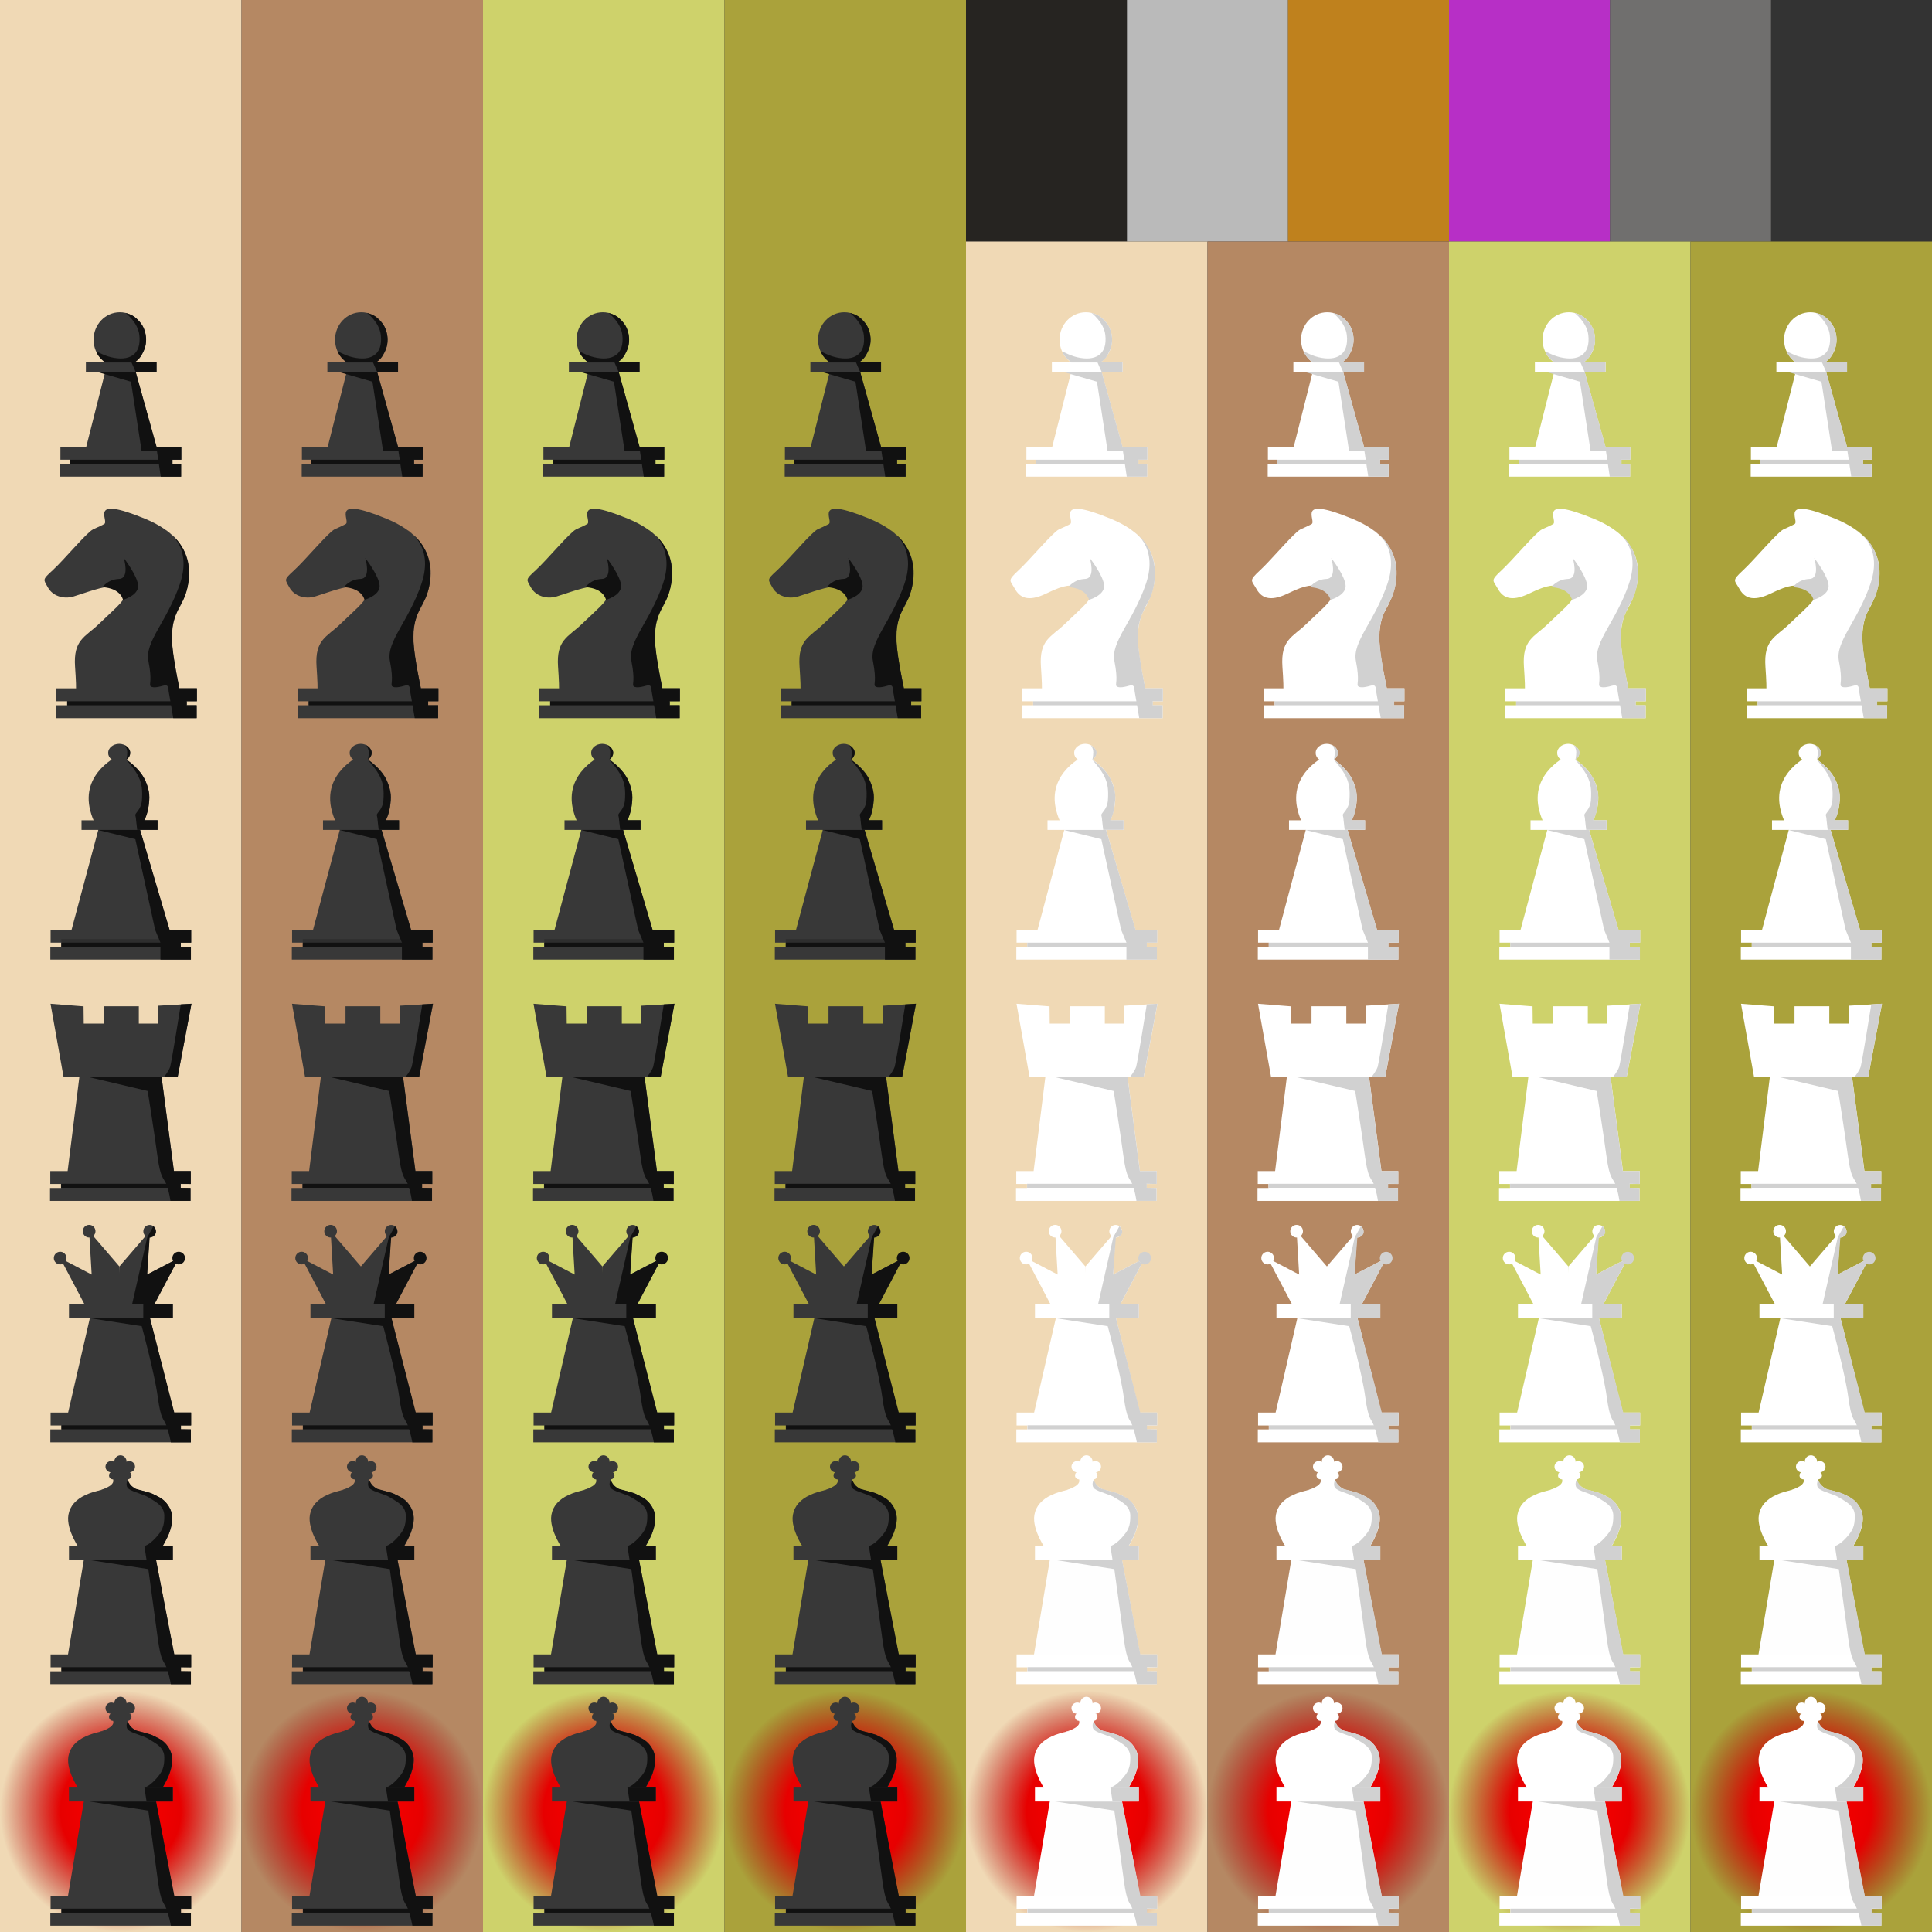 <svg xmlns:ns0="http://www.w3.org/2000/svg" xmlns="http://www.w3.org/2000/svg" version="1.1" xmlns:xlink="http://www.w3.org/1999/xlink" viewBox="0 0 30480 30480"><rect x="0" y="0" width="30480" height="30480" fill="#333333" stroke="none"/><defs><g id="white-pawn"><ns0:g fill="#fff"><ns0:path d="M953 3239h1907v204H953z" /><ns0:path d="M1099 3386h1621v153H1099z" /><ns0:path d="M950 3506h1907v204H950z" /></ns0:g><ns0:path d="M1099 3443h1621v63H1099z" fill="#d1d1d1" /><ns0:g fill="#fff"><ns0:path d="M1659 2059l296-4 1 1282-618-9z" /><ns0:path d="M2140 2059l-264-4v1282l617-9z" /><ns0:path d="M1355 1907h1115v158H1355z" /><ns0:ellipse cx="1890" cy="1549" rx="414" ry="433" /></ns0:g><ns0:g fill="#d1d1d1"><ns0:path d="M1980 1126s195 147 218 349c36 315-162 418-446 351-143-34-244-110-231-82 0 0 21 51 59 90 37 39 82 75 82 75h457s74-41 114-117c40-77 72-137 72-244s-41-199-68-237-56-71-105-114c-48-44-152-71-152-71z" /><ns0:path d="M2074 1907l69 158h326v-158zm-516 158h585l346 1242h-255l-168-1095z" /><ns0:path d="M2466 3239l70 471h321v-204h-137v-63h140v-204z" /></ns0:g></g><g id="white-knight"><ns0:g fill="#fff"><ns0:path d="M828 1378c-183 169-132 155-60 286s195 227 503 77 390-133 517-103 159 91 167 157-186 227-400 433c-214 205-402 243-373 671 30 428 19 525-42 592s1074 263 1221 196c147-68 543-55 465-460-78-406-208-900-10-1238s398-1042-527-1423-558 35-648 83c-90 47-121 57-175 83-98 47-463 485-639 647z" /><ns0:path d="M890 3239h2217v204H890z" /><ns0:path d="M1059 3386h1885v153H1059z" /><ns0:path d="M886 3506h2217v204H886z" /></ns0:g><ns0:g fill="#d1d1d1"><ns0:path d="M1615 1644s85-124 262-131c176-7 75-331 75-331s227 293 227 444-239 217-239 217-30-182-324-200zm1004-900s425 238 221 842-560 915-498 1226 9 364 31 391 93 27 195-4 84 44 93 89c9 44 72 421 72 421h369v-204h-159v-63h163v-204h-277s-95-448-116-728 58-454 170-653c111-200 231-777-265-1113z" /><ns0:path d="M1060 3443h1885v63H1060z" /></ns0:g></g><g id="white-bishop"><ns0:g fill="#fff"><ns0:path d="M1870 482s621 269 458 883-570 260-570 260l113-1142zM798 3238h2217v204H798z" /><ns0:path d="M967 3385h1885v153H967z" /><ns0:path d="M794 3505h2217v204H794zm786-1952h598l501 1704H1124z" /><ns0:path d="M1286 1511h1200v152H1286z" /><ns0:path d="M1885 483s-623 269-459 883 572 260 572 260L1885 484z" /><ns0:ellipse cx="1880" cy="448" rx="174" ry="143" /></ns0:g><ns0:g fill="#d1d1d1"><ns0:path d="M1970 325s38 51 38 113c0 61-14 118-14 118s162-115-24-231zM967 3442h1885v63H967zM1994 556s221 144 300 333 66 259 50 397-68 224-68 224h209v152h-321l-17-152s-2-42-12-77c-10-36 93-85 104-240 10-155 1-253-53-368-53-116-194-269-194-269z" /><ns0:path d="M1541 1663h669l465 1575h341v204h-164v63h160v204h-481v-267l-84-204-312-1429z" /></ns0:g></g><g id="white-rook"><ns0:g fill="#fff"><ns0:path d="M1259 1694l1283 4 209 1590-1688-23z" /><ns0:path d="M1002 1747h1802l217-1151-524 31v282h-307V636h-549v273h-320l-3-272-521-41zM793 3235h2217v204H793z" /><ns0:path d="M962 3382h1885v153H962z" /><ns0:path d="M789 3502h2217v204H789z" /></ns0:g><ns0:g fill="#d1d1d1"><ns0:path d="M2852 606s-146 919-168 986-94 155-94 155h213l217-1151-169 10zM1386 1747h1162l195 1488h266v204l-161-3v63l157 3v204h-316s-24-171-67-269c-42-99-90-78-139-445-49-368-153-1020-153-1020l-945-223z" /><ns0:path d="M964 3436h1885v63H964z" /></ns0:g></g><g id="white-queen"><ns0:g fill="#fff"><ns0:path d="M1445 1626l892 4 419 1658-1688-24z" /><ns0:path d="M798 3235h2217v204H798z" /><ns0:path d="M967 3382h1885v153H967z" /><ns0:path d="M794 3501h2217v204H794z" /></ns0:g><ns0:path d="M1401 1745h965l383 1489h266v204h-161v60l157 3v204h-316s-26-149-71-267c-45-117-85-80-135-448-49-368-253-1117-253-1117l-836-129z" fill="#d1d1d1" /><ns0:path d="M970 3436h1884v63H970z" fill="#d1d1d1" /><ns0:g fill="#fff"><ns0:path d="M1088 1526h1638v220H1088z" /><ns0:path d="M1352 1563L949 798l497 260-40-684 478 557 32 632z" /><ns0:path d="M2416 1563l403-764-498 259 40-683-478 556-18 632z" /><ns0:circle cx="949" cy="798" r="100" /><ns0:circle cx="1406" cy="374" r="100" /><ns0:circle cx="2361" cy="375" r="100" /></ns0:g><ns0:g fill="#d1d1d1"><ns0:circle cx="2819" cy="799" r="100" /><ns0:path d="M2421 295l-97 173-240 1058h351l337-639-42-42-409 213 43-584s182-32 57-180zm-161 1231v219h466v-219z" /></ns0:g></g><g id="white-king"><ns0:path d="M1342 1632l1098 9 316 1653-1688-24z" fill="#fefefe" /><ns0:g fill="#fff"><ns0:path d="M798 3241h2217v204H798z" /><ns0:path d="M967 3387h1885v153H967z" /><ns0:path d="M794 3507h2217v204H794z" /></ns0:g><ns0:path d="M1401 1751h1061l288 1489h266v204l-161-3v63l157 3v204h-316s-26-149-71-267c-45-117-85-80-135-448-49-368-150-1101-150-1101l-939-145z" fill="#d1d1d1" /><ns0:path d="M970 3442h1884v63H970z" fill="#d1d1d1" /><ns0:g fill="#fff"><ns0:path d="M1088 1531h1638v220H1088z" /><ns0:path d="M1278 1611s-241-328-199-572c50-285 382-408 875-435 148-8 98 1007 98 1007z" /><ns0:path d="M2515 1611s241-328 199-572c-50-285-382-408-875-435-148-8-98 1007-98 1007z" /><ns0:path d="M1560 655s253-63 226-169 114-19 114-19l10 146-350 43z" /><ns0:path d="M2172 647s-154-75-159-161-114-19-114-19l-10 147 282 34z" /><ns0:ellipse cx="1755" cy="279" rx="91" ry="89" /><ns0:ellipse cx="1784" cy="417" rx="64" ry="62" /><ns0:ellipse cx="2039" cy="279" rx="91" ry="89" /><ns0:ellipse cx="2010" cy="417" rx="64" ry="62" /><ns0:ellipse cx="1900" cy="200" rx="97" ry="101" /><ns0:path d="M1836 526l-81-247 145-79 139 79-75 251z" /></ns0:g><ns0:path d="M2014 486s-49 94 18 144c66 50 231 81 319 139 89 58 240 120 241 284 2 164-33 236-139 351-107 116-175 126-175 126h288s87-152 110-226 52-167 36-267-90-225-206-280c-116-56-86-51-170-75-83-24-94-26-103-28s-95-27-95-27-45-25-70-51-55-91-55-91zm264 1045l34 220h414v-220z" fill="#d1d1d1" /></g><g id="black-pawn"><ns0:g fill="#383838"><ns0:path d="M953 3239h1907v204H953z" /><ns0:path d="M1099 3386h1621v153H1099z" /><ns0:path d="M950 3506h1907v204H950z" /></ns0:g><ns0:path d="M1099 3443h1621v63H1099z" fill="#111" /><ns0:g fill="#383838"><ns0:path d="M1659 2059l296-4 1 1282-618-9z" /><ns0:path d="M2140 2059l-264-4v1282l617-9z" /><ns0:path d="M1355 1907h1115v158H1355z" /><ns0:ellipse cx="1890" cy="1549" rx="414" ry="433" /></ns0:g><ns0:g fill="#111"><ns0:path d="M1980 1126s195 147 218 349c36 315-162 418-446 351-143-34-244-110-231-82 0 0 21 51 59 90 37 39 82 75 82 75h457s74-41 114-117c40-77 72-137 72-244s-41-199-68-237-56-71-105-114c-48-44-152-71-152-71z" /><ns0:path d="M2074 1907l69 158h326v-158zm-516 158h585l346 1242h-255l-168-1095z" /><ns0:path d="M2466 3239l70 471h321v-204h-137v-63h140v-204z" /></ns0:g></g><g id="black-knight"><ns0:g fill="#383838"><ns0:path d="M829 1378c-165 151-145 140-72 271 72 131 241 188 400 142 158-46 506-183 633-154 127 30 159 91 167 157s-186 227-400 433c-214 205-402 243-373 671 30 428 19 525-42 592s1074 263 1221 196c147-68 543-55 465-460-78-406-208-900-10-1238s398-1042-527-1423-558 35-648 83c-90 47-121 57-175 83-98 47-462 486-639 647z" /><ns0:path d="M890 3239h2217v204H890z" /><ns0:path d="M1059 3386h1885v153H1059z" /><ns0:path d="M886 3506h2217v204H886z" /></ns0:g><ns0:g fill="#111"><ns0:path d="M1615 1644s85-124 262-131c176-7 75-331 75-331s227 293 227 444-239 217-239 217-30-182-324-200zm1004-900s425 238 221 842-560 915-498 1226 9 364 31 391 93 27 195-4 84 44 93 89c9 44 72 421 72 421h369v-204h-159v-63h163v-204h-277s-95-448-116-728 58-454 170-653c111-200 231-777-265-1113z" /><ns0:path d="M1060 3443h1885v63H1060z" /></ns0:g></g><g id="black-bishop"><ns0:path d="M1870 482s621 269 458 883-570 260-570 260l113-1142zM798 3238h2217v204H798z" fill="#383838" /><ns0:path d="M967 3385h1885v153H967z" fill="#2e2e2e" /><ns0:g fill="#383838"><ns0:path d="M794 3505h2217v204H794zm786-1952h598l501 1704H1124z" /><ns0:path d="M1286 1511h1200v152H1286z" /><ns0:path d="M1885 483s-623 269-459 883 572 260 572 260L1885 484z" /><ns0:ellipse cx="1880" cy="448" rx="174" ry="143" /></ns0:g><ns0:g fill="#111"><ns0:path d="M1965 323s43 54 43 115-14 118-14 118 153-118-29-233zM967 3442h1885v63H967zM1994 556s221 144 300 333 66 259 50 397-68 224-68 224h209v152h-321l-17-152s-2-42-12-77c-10-36 93-85 104-240 10-155 1-253-53-368-53-116-194-269-194-269z" /><ns0:path d="M1541 1663h669l465 1575h341v204h-164v63h160v204h-481v-267l-84-204-312-1429z" /></ns0:g></g><g id="black-rook"><ns0:g fill="#383838"><ns0:path d="M1259 1694l1283 4 209 1590-1688-22z" /><ns0:path d="M1002 1747h1802l217-1151-524 31v282h-307V636h-549v273h-320l-3-272-521-41zM793 3235h2217v204H793z" /><ns0:path d="M962 3382h1885v153H962z" /><ns0:path d="M789 3502h2217v204H789z" /></ns0:g><ns0:g fill="#111"><ns0:path d="M2852 606s-146 919-168 986-94 155-94 155h213l217-1151-169 10zM1386 1747h1162l195 1488h266v204l-161-3v63l157 3v204h-316s-24-171-67-269c-42-99-90-78-139-445-49-368-153-1020-153-1020l-945-223z" /><ns0:path d="M964 3436h1885v63H964z" /></ns0:g></g><g id="black-queen"><ns0:g fill="#383838"><ns0:path d="M1445 1626l892 4 419 1658-1688-24z" /><ns0:path d="M798 3235h2217v204H798z" /><ns0:path d="M967 3382h1885v153H967z" /><ns0:path d="M794 3501h2217v204H794z" /></ns0:g><ns0:path d="M1401 1745h965l383 1489h266v204h-161v60l157 3v204h-316s-26-149-71-267c-45-117-85-80-135-448-49-368-253-1117-253-1117l-836-129z" fill="#111" /><ns0:path d="M970 3436h1884v63H970z" fill="#111" /><ns0:g fill="#383838"><ns0:path d="M1088 1526h1638v220H1088z" /><ns0:path d="M1352 1563L949 798l497 260-40-684 478 557 32 632z" /><ns0:path d="M2416 1563l403-765-498 260 40-683-478 556-18 632z" /><ns0:circle cx="949" cy="798" r="100" /><ns0:circle cx="1406" cy="374" r="100" /><ns0:circle cx="2361" cy="375" r="100" /></ns0:g><ns0:g fill="#111"><ns0:circle cx="2819" cy="798" r="100" /><ns0:path d="M2421 295l-97 173-240 1058h351l337-639-42-42-409 213 40-584s173-34 60-180zm-161 1231v219h466v-219z" /></ns0:g></g><g id="black-king"><ns0:g fill="#383838"><ns0:path d="M1342 1632l1098 9 316 1653-1688-24z" /><ns0:path d="M798 3241h2217v204H798z" /><ns0:path d="M967 3388h1885v153H967z" /><ns0:path d="M794 3507h2217v204H794z" /></ns0:g><ns0:path d="M1401 1751h1061l288 1489h266v204l-161-3v63l157 3v204h-316s-26-149-71-267c-45-117-85-80-135-448-49-368-150-1101-150-1101l-939-145z" fill="#111" /><ns0:path d="M970 3442h1884v63H970z" fill="#111" /><ns0:g fill="#383838"><ns0:path d="M1088 1531h1638v220H1088z" /><ns0:path d="M1278 1611s-241-328-199-572c50-285 382-408 875-435 148-8 98 1007 98 1007z" /><ns0:path d="M2515 1611s241-328 199-572c-50-285-382-408-875-435-148-8-98 1007-98 1007z" /><ns0:path d="M1560 655s253-63 226-169 114-19 114-19l10 146-350 43z" /><ns0:path d="M2172 647s-154-75-158-161c-5-86-114-19-114-19l-10 147 282 34z" /><ns0:ellipse cx="1755" cy="279" rx="91" ry="89" /><ns0:ellipse cx="1784" cy="417" rx="64" ry="62" /><ns0:ellipse cx="2039" cy="279" rx="91" ry="89" /><ns0:ellipse cx="2010" cy="417" rx="64" ry="62" /><ns0:ellipse cx="1900" cy="200" rx="97" ry="101" /><ns0:path d="M1836 526l-81-247 145-79 139 79-75 251z" /></ns0:g><ns0:path d="M2014 486s-49 94 18 144c66 50 231 81 319 139 89 58 240 120 241 284 2 164-33 236-139 351-107 116-175 126-175 126h288s87-152 110-226 52-167 36-267-90-225-206-280c-116-56-86-51-170-75-83-24-94-26-103-28s-95-27-95-27-45-25-70-51-55-91-55-91zm264 1045l34 220h414v-220z" fill="#111" /></g><radialGradient id="check_gradient"><stop offset="0%" stop-color="#ff0000" stop-opacity="1.0" /><stop offset="50%" stop-color="#e70000" stop-opacity="1.0" /><stop offset="100%" stop-color="#9e0000" stop-opacity="0.0" /></radialGradient></defs><rect x="15240" y="0" width="2540" height="3810" stroke="none" fill="#262421" /><rect x="17780" y="0" width="2540" height="3810" stroke="none" fill="#bababa" /><rect x="20320" y="0" width="2540" height="3810" stroke="none" fill="#bf811d" /><rect x="22860" y="0" width="2540" height="3810" stroke="none" fill="#b72fc6" /><rect x="25400" y="0" width="2540" height="3810" stroke="none" fill="#706f6e" /><rect x="0" y="0" width="3810" height="30480" stroke="none" fill="#f0d9b5" /><use xlink:href="#black-pawn" transform="translate(0, 3810)" /><use xlink:href="#black-knight" transform="translate(0, 7620)" /><use xlink:href="#black-bishop" transform="translate(0, 11430)" /><use xlink:href="#black-rook" transform="translate(0, 15240)" /><use xlink:href="#black-queen" transform="translate(0, 19050)" /><use xlink:href="#black-king" transform="translate(0, 22860)" /><rect x="0" y="26670" width="3810" height="3810" fill="url(#check_gradient)" /><use xlink:href="#black-king" transform="translate(0, 26670)" /><rect x="3810" y="0" width="3810" height="30480" stroke="none" fill="#b58863" /><use xlink:href="#black-pawn" transform="translate(3810, 3810)" /><use xlink:href="#black-knight" transform="translate(3810, 7620)" /><use xlink:href="#black-bishop" transform="translate(3810, 11430)" /><use xlink:href="#black-rook" transform="translate(3810, 15240)" /><use xlink:href="#black-queen" transform="translate(3810, 19050)" /><use xlink:href="#black-king" transform="translate(3810, 22860)" /><rect x="3810" y="26670" width="3810" height="3810" fill="url(#check_gradient)" /><use xlink:href="#black-king" transform="translate(3810, 26670)" /><rect x="7620" y="0" width="3810" height="30480" stroke="none" fill="#ced26b" /><use xlink:href="#black-pawn" transform="translate(7620, 3810)" /><use xlink:href="#black-knight" transform="translate(7620, 7620)" /><use xlink:href="#black-bishop" transform="translate(7620, 11430)" /><use xlink:href="#black-rook" transform="translate(7620, 15240)" /><use xlink:href="#black-queen" transform="translate(7620, 19050)" /><use xlink:href="#black-king" transform="translate(7620, 22860)" /><rect x="7620" y="26670" width="3810" height="3810" fill="url(#check_gradient)" /><use xlink:href="#black-king" transform="translate(7620, 26670)" /><rect x="11430" y="0" width="3810" height="30480" stroke="none" fill="#aaa23b" /><use xlink:href="#black-pawn" transform="translate(11430, 3810)" /><use xlink:href="#black-knight" transform="translate(11430, 7620)" /><use xlink:href="#black-bishop" transform="translate(11430, 11430)" /><use xlink:href="#black-rook" transform="translate(11430, 15240)" /><use xlink:href="#black-queen" transform="translate(11430, 19050)" /><use xlink:href="#black-king" transform="translate(11430, 22860)" /><rect x="11430" y="26670" width="3810" height="3810" fill="url(#check_gradient)" /><use xlink:href="#black-king" transform="translate(11430, 26670)" /><rect x="15240" y="3810" width="3810" height="26670" stroke="none" fill="#f0d9b5" /><use xlink:href="#white-pawn" transform="translate(15240, 3810)" /><use xlink:href="#white-knight" transform="translate(15240, 7620)" /><use xlink:href="#white-bishop" transform="translate(15240, 11430)" /><use xlink:href="#white-rook" transform="translate(15240, 15240)" /><use xlink:href="#white-queen" transform="translate(15240, 19050)" /><use xlink:href="#white-king" transform="translate(15240, 22860)" /><rect x="15240" y="26670" width="3810" height="3810" fill="url(#check_gradient)" /><use xlink:href="#white-king" transform="translate(15240, 26670)" /><rect x="19050" y="3810" width="3810" height="26670" stroke="none" fill="#b58863" /><use xlink:href="#white-pawn" transform="translate(19050, 3810)" /><use xlink:href="#white-knight" transform="translate(19050, 7620)" /><use xlink:href="#white-bishop" transform="translate(19050, 11430)" /><use xlink:href="#white-rook" transform="translate(19050, 15240)" /><use xlink:href="#white-queen" transform="translate(19050, 19050)" /><use xlink:href="#white-king" transform="translate(19050, 22860)" /><rect x="19050" y="26670" width="3810" height="3810" fill="url(#check_gradient)" /><use xlink:href="#white-king" transform="translate(19050, 26670)" /><rect x="22860" y="3810" width="3810" height="26670" stroke="none" fill="#ced26b" /><use xlink:href="#white-pawn" transform="translate(22860, 3810)" /><use xlink:href="#white-knight" transform="translate(22860, 7620)" /><use xlink:href="#white-bishop" transform="translate(22860, 11430)" /><use xlink:href="#white-rook" transform="translate(22860, 15240)" /><use xlink:href="#white-queen" transform="translate(22860, 19050)" /><use xlink:href="#white-king" transform="translate(22860, 22860)" /><rect x="22860" y="26670" width="3810" height="3810" fill="url(#check_gradient)" /><use xlink:href="#white-king" transform="translate(22860, 26670)" /><rect x="26670" y="3810" width="3810" height="26670" stroke="none" fill="#aaa23b" /><use xlink:href="#white-pawn" transform="translate(26670, 3810)" /><use xlink:href="#white-knight" transform="translate(26670, 7620)" /><use xlink:href="#white-bishop" transform="translate(26670, 11430)" /><use xlink:href="#white-rook" transform="translate(26670, 15240)" /><use xlink:href="#white-queen" transform="translate(26670, 19050)" /><use xlink:href="#white-king" transform="translate(26670, 22860)" /><rect x="26670" y="26670" width="3810" height="3810" fill="url(#check_gradient)" /><use xlink:href="#white-king" transform="translate(26670, 26670)" /></svg>